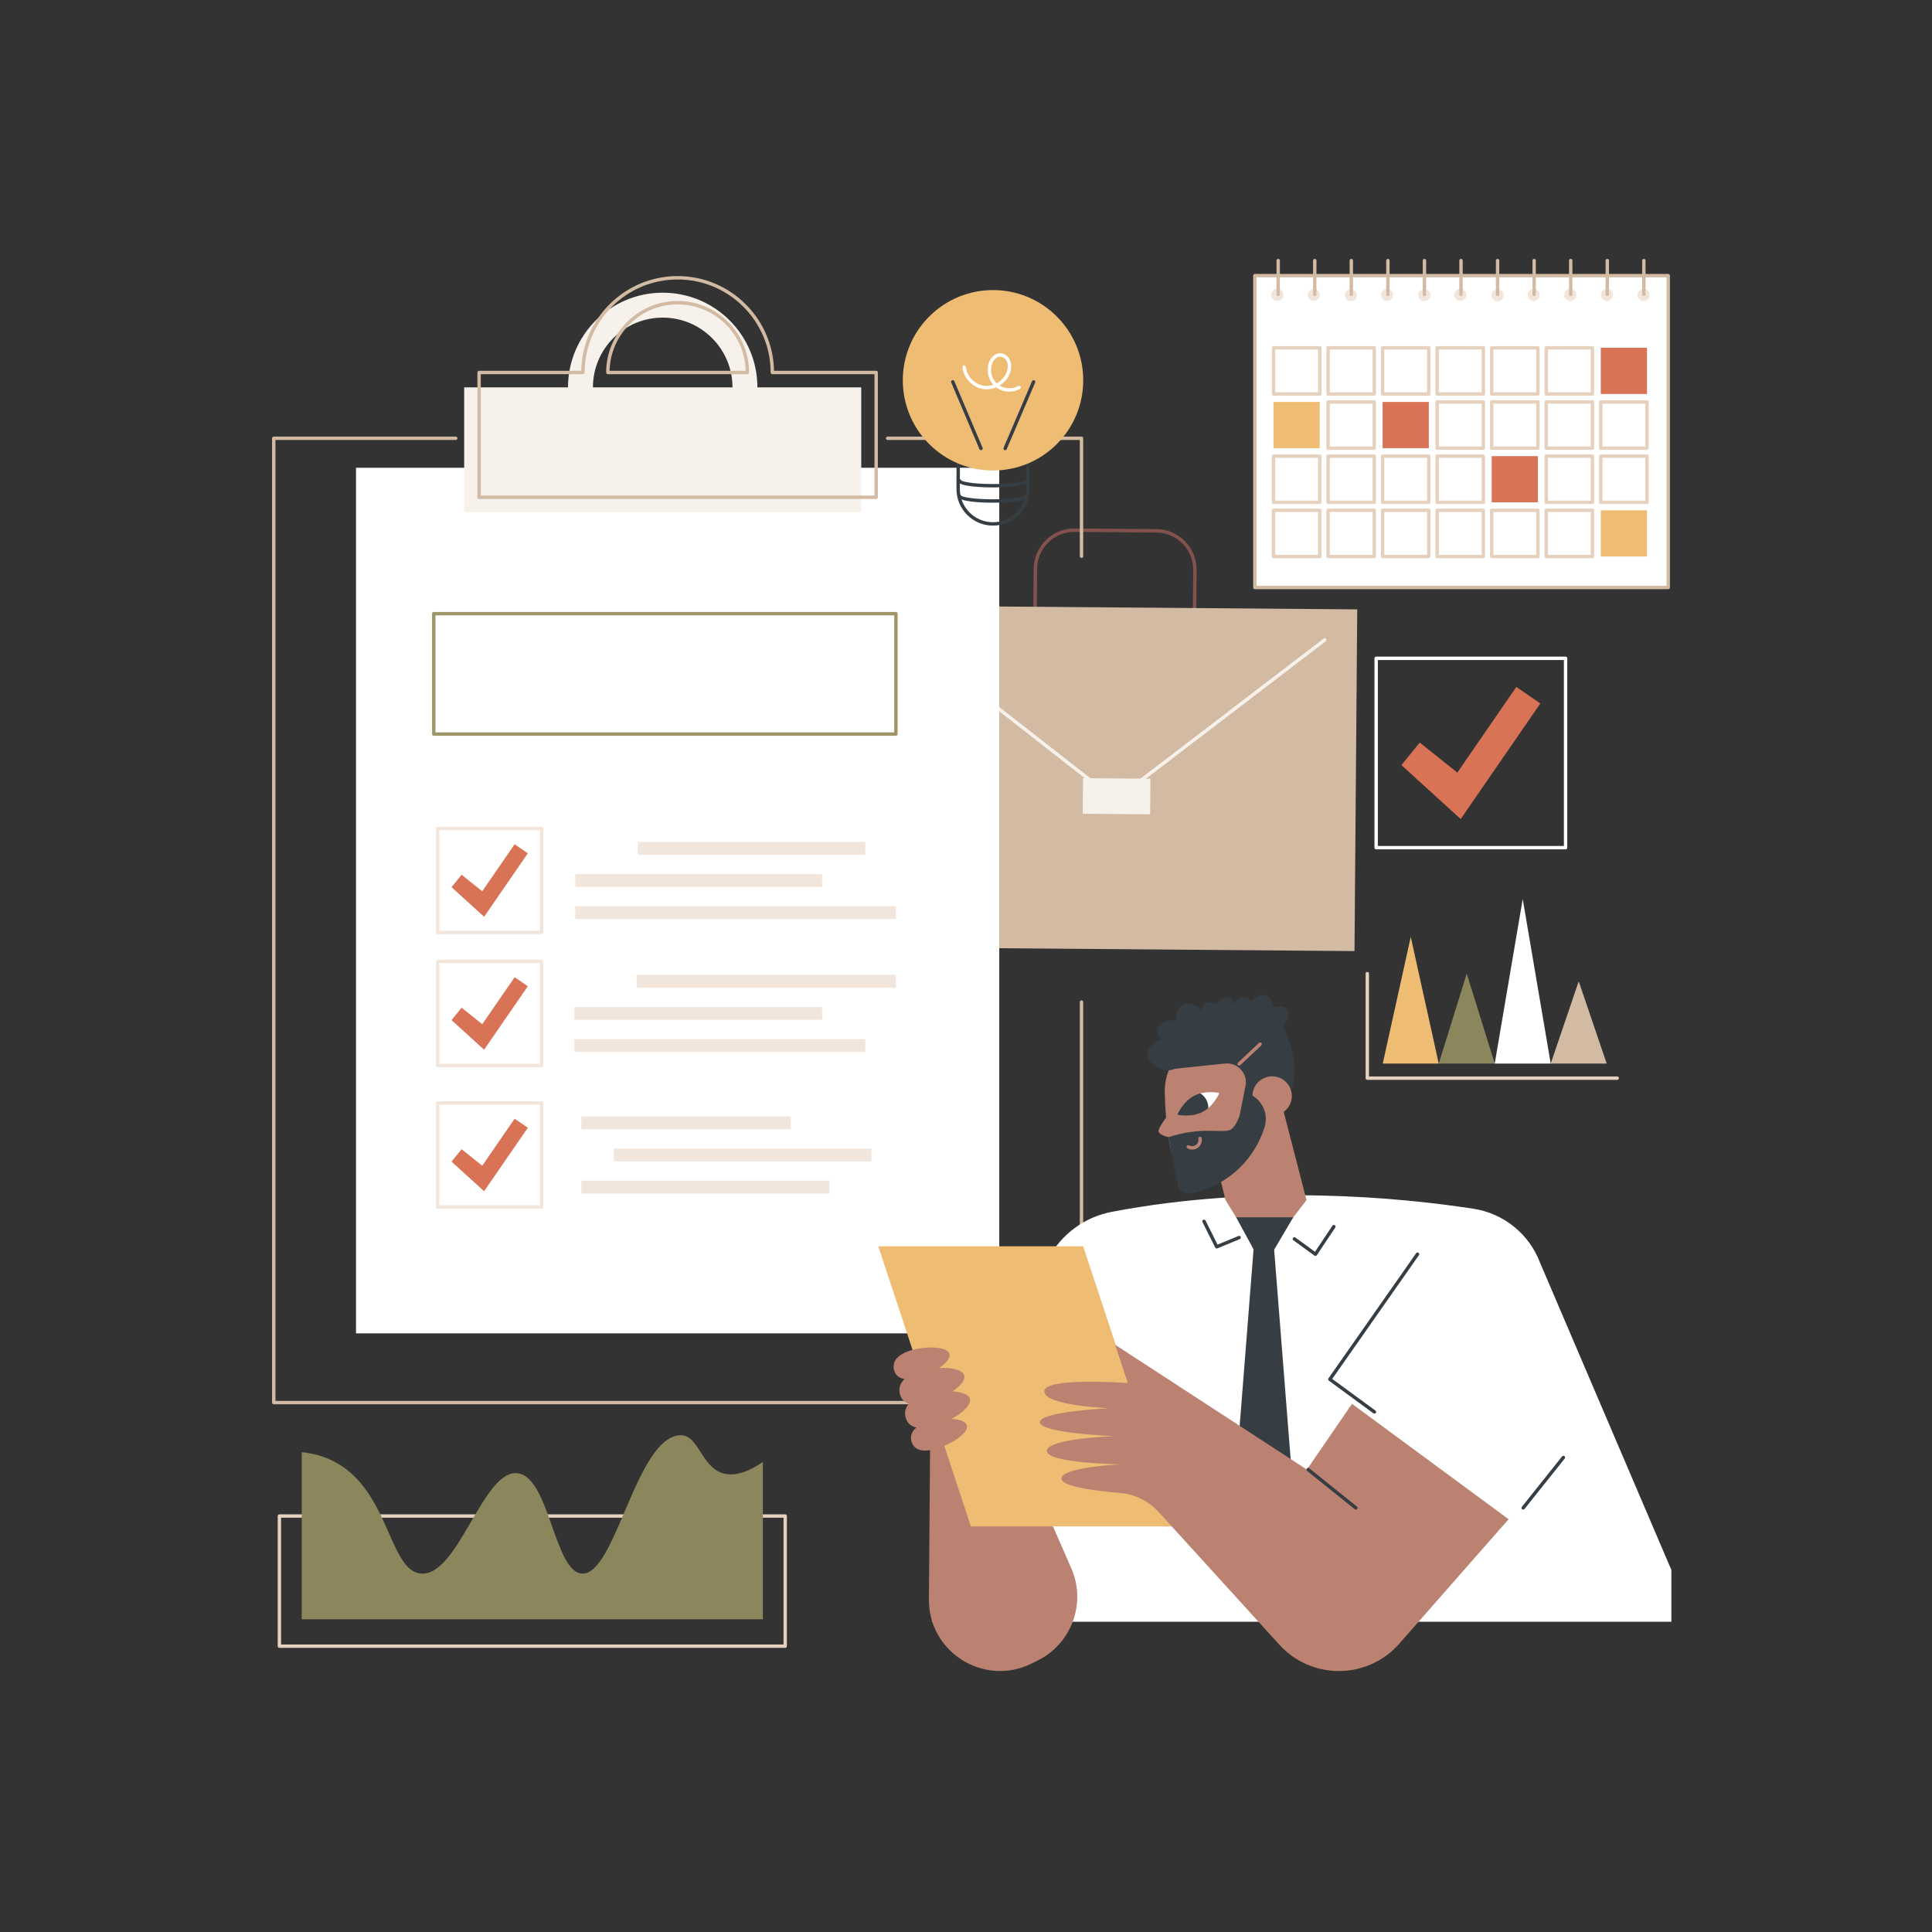 <?xml version="1.0" encoding="utf-8"?>
<!-- Generator: Adobe Illustrator 27.5.0, SVG Export Plug-In . SVG Version: 6.00 Build 0)  -->
<svg version="1.1" xmlns="http://www.w3.org/2000/svg" xmlns:xlink="http://www.w3.org/1999/xlink" x="0px" y="0px"
	 viewBox="0 0 2500 2500" style="enable-background:new 0 0 2500 2500;" xml:space="preserve">
<rect x="0" y="0" width="2500" height="2500" fill="#333333" stroke="none"/>
<g id="Background">
	<rect style="fill:transparent;" width="2500" height="2500"/>
</g>
<g id="Illustration">
	<g id="Project_planning_1_">
		<circle style="fill:transparent;" cx="1250" cy="1252.243" r="912.757"/>
		<g>
			<path style="fill:#84524D;" d="M1495.456,836.546c-0.14,0-0.277-0.002-0.417-0.002l-105.69-0.823
				c-14.043-0.109-27.201-5.681-37.049-15.692c-9.85-10.009-15.211-23.255-15.097-37.3l0.378-46.718
				c0.234-28.854,23.783-52.174,52.58-52.174c0.14,0,0.277,0.002,0.417,0.002l105.69,0.823c14.043,0.109,27.2,5.681,37.048,15.69
				c9.85,10.009,15.211,23.255,15.097,37.3l-0.378,46.718C1547.802,813.224,1524.252,836.544,1495.456,836.546z M1390.161,688.236
				c-26.389,0-47.966,21.367-48.181,47.809l-0.378,46.718c-0.105,12.87,4.809,25.01,13.834,34.181
				c9.023,9.171,21.079,14.277,33.947,14.378l105.69,0.823l0,0c0.127,0,0.256,0.002,0.382,0.002
				c26.389,0,47.966-21.369,48.181-47.811l0.378-46.718c0.105-12.87-4.809-25.01-13.832-34.181
				c-9.025-9.169-21.081-14.275-33.949-14.376l-105.69-0.823C1390.417,688.238,1390.288,688.236,1390.161,688.236z"/>
			
				<rect x="1223.631" y="697.528" transform="matrix(0.008 -1 1 0.008 426.521 2443.793)" style="fill:#D3BBA3;" width="442.151" height="618.882"/>
			<path style="fill:#F7F1EB;" d="M1443.355,1037.296c-0.479,0-0.956-0.155-1.353-0.466l-270.327-211.127
				c-0.957-0.748-1.127-2.131-0.379-3.087c0.747-0.96,2.129-1.125,3.088-0.38l268.987,210.081l269.495-206.068
				c0.967-0.737,2.348-0.554,3.082,0.41c0.739,0.964,0.554,2.346-0.41,3.082l-270.846,207.101
				C1444.296,1037.146,1443.825,1037.296,1443.355,1037.296z"/>
			
				<rect x="1421.506" y="986.556" transform="matrix(0.008 -1 1 0.008 403.139 2466.619)" style="fill:#F7F1EB;" width="46.024" height="87.217"/>
		</g>
		<g>
			<g>
				<g>
					<path style="fill:#D3BBA3;" d="M1399.461,1614.859c-1.216,0-2.199-0.984-2.199-2.199v-316.009c0-1.216,0.984-2.199,2.199-2.199
						s2.199,0.984,2.199,2.199v316.009C1401.661,1613.875,1400.677,1614.859,1399.461,1614.859z"/>
					<path style="fill:#D3BBA3;" d="M1201.684,1817.121H354.24c-1.215,0-2.199-0.984-2.199-2.199V567.115
						c0-1.216,0.985-2.199,2.199-2.199h235.486c1.215,0,2.199,0.984,2.199,2.199s-0.985,2.199-2.199,2.199H356.44v1243.408h845.244
						c1.215,0,2.199,0.984,2.199,2.199C1203.883,1816.138,1202.898,1817.121,1201.684,1817.121z"/>
					<path style="fill:#D3BBA3;" d="M1399.461,721.981c-1.216,0-2.199-0.984-2.199-2.199V569.315h-248.728
						c-1.215,0-2.199-0.984-2.199-2.199s0.985-2.199,2.199-2.199h250.927c1.216,0,2.199,0.984,2.199,2.199v152.666
						C1401.661,720.997,1400.677,721.981,1399.461,721.981z"/>
				</g>
				<g>
					
						<rect x="460.664" y="605.284" transform="matrix(-1 -1.224647e-16 1.224647e-16 -1 1753.703 2330.649)" style="fill:#FFFFFF;" width="832.374" height="1120.082"/>
					<path style="fill:#F7F1EB;" d="M980.074,501.284L980.074,501.284c0-67.675-54.861-122.536-122.536-122.536
						c-67.676,0-122.537,54.862-122.537,122.536l0,0H600.636v161.481h513.804V501.284H980.074z M767.247,501.284
						c0-49.866,40.424-90.29,90.29-90.29c49.865,0,90.29,40.424,90.29,90.29l0,0H767.247L767.247,501.284z"/>
					<path style="fill:#D3BBA3;" d="M1133.753,645.65H619.95c-1.215,0-2.199-0.984-2.199-2.199V481.97
						c0-1.216,0.985-2.199,2.199-2.199h132.185c1.177-67.769,56.671-122.536,124.717-122.536s123.54,54.766,124.717,122.536h132.185
						c1.215,0,2.2,0.984,2.2,2.199v161.481C1135.953,644.666,1134.968,645.65,1133.753,645.65z M622.149,641.251h509.405V484.169
						H999.388c-1.215,0-2.199-0.984-2.199-2.199c0-66.354-53.983-120.336-120.337-120.336S756.514,415.616,756.514,481.97
						c0,1.216-0.985,2.199-2.199,2.199H622.149V641.251z M1001.588,481.97h0.021H1001.588z M967.141,484.169h-180.58
						c-1.215,0-2.199-0.984-2.199-2.199c0-50.999,41.49-92.489,92.489-92.489s92.489,41.49,92.489,92.489
						C969.341,483.185,968.356,484.169,967.141,484.169z M788.788,479.77h176.127c-1.172-47.56-40.225-85.891-88.064-85.891
						C829.013,393.879,789.959,432.21,788.788,479.77z"/>
				</g>
			</g>
			<g>
				<path style="fill:#9E9569;" d="M1159.344,952.077h-598.06c-1.215,0-2.199-0.984-2.199-2.199V794.061
					c0-1.216,0.985-2.199,2.199-2.199h598.06c1.215,0,2.199,0.984,2.199,2.199v155.817
					C1161.543,951.094,1160.559,952.077,1159.344,952.077z M563.483,947.679h593.661V796.26H563.483V947.679z"/>
			</g>
			<g>
				<g>
					<rect x="752.263" y="1444.612" style="fill:#F2E6DC;" width="271.079" height="16.646"/>
					<rect x="794.331" y="1486.198" style="fill:#F2E6DC;" width="333.26" height="16.646"/>
					<rect x="752.263" y="1527.783" style="fill:#F2E6DC;" width="320.647" height="16.646"/>
				</g>
				<g>
					<rect x="824.001" y="1261.493" style="fill:#F2E6DC;" width="335.342" height="16.646"/>
					<rect x="743.193" y="1303.078" style="fill:#F2E6DC;" width="320.647" height="16.646"/>
					<rect x="743.193" y="1344.664" style="fill:#F2E6DC;" width="376.517" height="16.646"/>
				</g>
				<g>
					<rect x="825.191" y="1089.463" style="fill:#F2E6DC;" width="294.519" height="16.646"/>
					<rect x="744.382" y="1131.048" style="fill:#F2E6DC;" width="319.457" height="16.646"/>
					<rect x="744.382" y="1172.634" style="fill:#F2E6DC;" width="414.962" height="16.646"/>
				</g>
			</g>
			<g>
				<g>
					<path style="fill:#F2E6DC;" d="M700.93,1563.978H566.353c-1.215,0-2.199-0.984-2.199-2.199v-134.516
						c0-1.216,0.985-2.199,2.199-2.199H700.93c1.215,0,2.199,0.984,2.199,2.199v134.516
						C703.129,1562.995,702.144,1563.978,700.93,1563.978z M568.552,1559.579H698.73v-130.118H568.552V1559.579z"/>
					<polygon style="fill:#D87355;" points="626.422,1541.443 584.289,1503.137 597.305,1487.093 624.02,1508.441 665.939,1447.599 
						682.994,1459.338 					"/>
				</g>
				<g>
					<path style="fill:#F2E6DC;" d="M700.93,1380.858H566.353c-1.215,0-2.199-0.984-2.199-2.199v-134.514
						c0-1.216,0.985-2.199,2.199-2.199H700.93c1.215,0,2.199,0.984,2.199,2.199v134.514
						C703.129,1379.874,702.144,1380.858,700.93,1380.858z M568.552,1376.459H698.73v-130.115H568.552V1376.459z"/>
					<polygon style="fill:#D87355;" points="626.422,1358.324 584.289,1320.017 597.305,1303.973 624.02,1325.321 665.939,1264.479 
						682.994,1276.218 					"/>
				</g>
				<g>
					<path style="fill:#F2E6DC;" d="M700.93,1208.829H566.353c-1.215,0-2.199-0.984-2.199-2.199v-134.516
						c0-1.216,0.985-2.199,2.199-2.199H700.93c1.215,0,2.199,0.984,2.199,2.199v134.516
						C703.129,1207.845,702.144,1208.829,700.93,1208.829z M568.552,1204.43H698.73v-130.118H568.552V1204.43z"/>
					<polygon style="fill:#D87355;" points="626.422,1186.294 584.289,1147.987 597.305,1131.943 624.02,1153.291 665.939,1092.449 
						682.994,1104.188 					"/>
				</g>
			</g>
		</g>
		<g>
			<path style="fill:#E6D0BE;" d="M1016.048,2132.348H361.551c-1.215,0-2.199-0.984-2.199-2.199v-168.418
				c0-1.216,0.985-2.199,2.199-2.199h654.497c1.215,0,2.199,0.984,2.199,2.199v168.418
				C1018.247,2131.365,1017.263,2132.348,1016.048,2132.348z M363.75,2127.95h650.099v-164.02H363.75V2127.95z"/>
			<g>
				<path style="fill:#8B865C;" d="M935.141,1906.311c-27.912-8.46-31.216-49.71-54.499-49.123
					c-57.648,1.455-83.822,181.391-127.542,179.015c-36.092-1.962-42.001-125.87-83.797-129.892
					c-44.612-4.293-76.069,133.199-124.25,129.892c-42.308-2.904-40.62-110.465-115.582-146.474
					c-12.594-6.05-25.791-9.323-39.026-10.621v216.221h596.707v-203.572C964.633,1907.228,947.873,1910.17,935.141,1906.311z"/>
			</g>
		</g>
		<g>
			<g>
				<polygon style="fill:#EFBC73;" points="1861.726,1376.258 1789.278,1376.258 1825.502,1212.25 				"/>
				<polygon style="fill:#8B865C;" points="1934.174,1376.258 1861.726,1376.258 1897.95,1259.81 				"/>
				<polygon style="fill:#FFFFFF;" points="2006.622,1376.258 1934.174,1376.258 1970.398,1163.336 				"/>
				<polygon style="fill:#D3BBA3;" points="2079.07,1376.258 2006.622,1376.258 2042.846,1269.797 				"/>
			</g>
			<path style="fill:#E6D0BE;" d="M2092.655,1397.345h-323.378c-1.216,0-2.199-0.984-2.199-2.199v-135.335
				c0-1.216,0.984-2.199,2.199-2.199s2.2,0.984,2.2,2.199v133.135h321.179c1.216,0,2.199,0.984,2.199,2.199
				S2093.87,1397.345,2092.655,1397.345z"/>
		</g>
		<g>
			<g>
				<g>
					<g>
						<path style="fill:#FFFFFF;" d="M2162.756,2098.54v-67l-169.859-397.396c-14-37.251-47.012-64.01-86.345-70.056
							c-93.491-14.37-276.584-32.501-468.014,4.045c-34.782,6.64-64.734,28.595-81.613,59.724l-112.882,208.177l-38.241,262.506
							H2162.756z"/>
						<path style="fill:#363E44;" d="M1778.469,1829.229c-0.451,0-0.906-0.137-1.297-0.425l-57.629-42.218
							c-0.967-0.707-1.188-2.056-0.503-3.037l113.45-161.902c0.7-0.992,2.068-1.235,3.065-0.539
							c0.994,0.698,1.235,2.068,0.539,3.065l-112.215,160.136l55.892,40.947c0.979,0.717,1.192,2.094,0.475,3.074
							C1779.814,1828.917,1779.146,1829.229,1778.469,1829.229z"/>
						<path style="fill:#363E44;" d="M1971.004,1953.414c-0.481,0-0.964-0.157-1.368-0.479c-0.952-0.758-1.106-2.141-0.35-3.091
							l52.008-65.22c0.76-0.949,2.144-1.102,3.091-0.35c0.952,0.758,1.106,2.141,0.35,3.091l-52.008,65.22
							C1972.291,1953.131,1971.65,1953.414,1971.004,1953.414z"/>
					</g>
				</g>
				<g>
					<polygon style="fill:#363E44;" points="1673.803,1574.642 1599.246,1574.642 1635.028,1640.307 					"/>
					<polygon style="fill:#363E44;" points="1622.726,1608.69 1635.406,1608.69 1648.084,1608.69 1676.095,1964.319 
						1635.406,2005.523 1594.716,1964.319 					"/>
				</g>
				<g>
					<path style="fill:#BC8271;" d="M1293.513,1816.848l92.771,212.617c19.618,44.96,0.501,97.405-43.448,119.194l-7.983,3.958
						c-61.415,30.448-133.359-14.565-132.836-83.111l1.796-235.21L1293.513,1816.848z"/>
					<polygon style="fill:#EFBC73;" points="1256.352,1975.183 1521.464,1975.183 1401.588,1612.659 1136.476,1612.659 					"/>
					<g>
						<path style="fill:#BC8271;" d="M1459.362,1789.667l-16.392-49.573l248.132,161.549l58.382-85.113l202.627,149.328
							l-141.461,161.068c-40.956,46.633-113.371,47.262-155.131,1.348l-155.954-171.466c-13.083-14.385-31.114-23.325-50.492-24.943
							c-30.29-2.529-73.263-7.849-75.44-17.776c-3.378-15.405,76.823-19.276,76.823-19.276s-95.68-1.096-95.863-17.264
							c-0.183-16.167,86.463-19.178,86.463-19.178s-94.513-3.7-95.413-17.861c-0.9-14.161,89.544-18.259,89.544-18.259
							s-84.087-3.187-83.95-21.914C1351.373,1781.61,1459.362,1789.667,1459.362,1789.667z"/>
						<path style="fill:#363E44;" d="M1754.456,1953.414c-0.483,0-0.969-0.159-1.377-0.485l-61.7-49.596
							c-0.945-0.76-1.095-2.146-0.335-3.093c0.76-0.941,2.141-1.098,3.093-0.335l61.699,49.596c0.945,0.76,1.096,2.146,0.335,3.093
							C1755.738,1953.133,1755.1,1953.414,1754.456,1953.414z"/>
					</g>
					<g>
						<path style="fill:#BC8271;" d="M1202.368,1839.387c-19.855,5.604-25.421,15.667-23.031,25.468
							c2.389,9.802,11.829,15.629,31.684,10.026c19.855-5.604,42.607-20.517,40.218-30.319
							C1248.848,1834.761,1222.223,1833.783,1202.368,1839.387z"/>
						<path style="fill:#BC8271;" d="M1198.455,1804.266c-23.013,6.495-29.463,18.158-26.694,29.518
							c2.769,11.36,13.71,18.115,36.723,11.62c23.012-6.495,49.382-23.78,46.613-35.14
							C1252.328,1798.904,1221.468,1797.771,1198.455,1804.266z"/>
						<path style="fill:#BC8271;" d="M1188.509,1782.541c-19.855,5.604-29.295-0.224-31.684-10.026
							c-2.389-9.801,3.176-19.865,23.032-25.468c19.855-5.604,46.481-4.626,48.87,5.176
							C1231.116,1762.023,1208.365,1776.937,1188.509,1782.541z"/>
						<path style="fill:#BC8271;" d="M1201.122,1815.206c-23.012,6.495-33.953-0.26-36.723-11.62
							c-2.769-11.36,3.682-23.023,26.694-29.518c23.013-6.495,53.872-5.362,56.641,5.998
							C1250.504,1791.426,1224.135,1808.711,1201.122,1815.206z"/>
					</g>
				</g>
				<path style="fill:#363E44;" d="M1702.158,1625.167c-0.462,0-0.917-0.146-1.295-0.423l-27.243-19.866
					c-0.982-0.715-1.198-2.09-0.481-3.071c0.713-0.982,2.09-1.198,3.071-0.481l25.39,18.512l22.568-33.848
					c0.672-1.012,2.034-1.282,3.05-0.61c1.012,0.674,1.284,2.038,0.61,3.05l-23.839,35.758c-0.333,0.498-0.855,0.84-1.443,0.945
					C1702.416,1625.156,1702.287,1625.167,1702.158,1625.167z"/>
				<path style="fill:#363E44;" d="M1574.45,1615.519c-0.81,0-1.583-0.449-1.967-1.216l-16.459-32.92
					c-0.543-1.087-0.103-2.408,0.984-2.951c1.089-0.541,2.406-0.103,2.951,0.984l15.544,31.092l27.059-11.143
					c1.128-0.455,2.408,0.075,2.872,1.196c0.462,1.123-0.073,2.41-1.196,2.872l-28.949,11.921
					C1575.015,1615.465,1574.731,1615.519,1574.45,1615.519z"/>
			</g>
			<g>
				<path style="fill:#BC8271;" d="M1599.598,1575.219l-13.795-22.349l-34.328-138.493c0.114-20.417,52.535-30.876,72.954-30.763
					c20.419,0.114,24.242-13.939,24.128,6.479l42.05,162.776l-17.174,22.349H1599.598z"/>
				<g>
					<path style="fill:#BC8271;" d="M1533.409,1524.088c24.65,15.202,83.843-41.96,83.843-41.96l37.315-74.729
						c-2.644-40.656-37.745-71.471-78.401-68.828c-40.656,2.644-71.471,37.745-68.827,78.401
						C1507.339,1416.972,1508.302,1508.605,1533.409,1524.088z"/>
					<path style="fill:#BC8271;" d="M1517.057,1435.779c0,0-19.241,22.975-17.771,28.615c1.754,6.732,25.025,9.395,25.025,9.395
						S1516.511,1435.867,1517.057,1435.779z"/>
					<g>
						<path style="fill:#FFFFFF;" d="M1577.793,1414.387c0,0-11.92-2.851-24.499,0.478c-2.676,0.708,8.04,20.789,10.259,18.904
							C1573.313,1425.481,1577.793,1414.387,1577.793,1414.387z"/>
						<g>
							<defs>
								<path id="SVGID_2_" d="M1577.793,1414.387c0,0-17.532-4.194-32.508,3.529c-14.977,7.723-21.728,24.437-21.728,24.437
									s17.532,4.194,32.509-3.529C1571.043,1431.101,1577.793,1414.387,1577.793,1414.387z"/>
							</defs>
							<clipPath id="SVGID_00000092422838746010830240000002657564589772301450_">
								<use xlink:href="#SVGID_2_"  style="overflow:visible;"/>
							</clipPath>
							<path style="clip-path:url(#SVGID_00000092422838746010830240000002657564589772301450_);fill:#363E44;" d="
								M1552.616,1414.455c-10.521-6.118-24.01-2.549-30.128,7.972c-6.118,10.521-2.549,24.01,7.972,30.128
								c10.521,6.118,24.01,2.549,30.128-7.972C1566.707,1434.062,1563.137,1420.573,1552.616,1414.455z"/>
						</g>
					</g>
					<g>
						<path style="fill:#363E44;" d="M1659.445,1326.093c0,0,40.168,75.514-9.384,109.556l-15.352-10.049l-30.64,17.883
							l8.044-40.543c1.443-15.443-11.602-28.347-27.028-26.737l-67.341,7.031l-1.641-36.219
							C1558.663,1315.584,1605.701,1305.132,1659.445,1326.093z"/>
						<path style="fill:#363E44;" d="M1583.656,1322.437c7.688,1.105,14.815-4.231,15.92-11.919
							c1.105-7.688-3.653-18.839-11.341-19.944c-7.688-1.105-15.394,8.255-16.499,15.943
							C1570.632,1314.204,1575.968,1321.332,1583.656,1322.437z"/>
						<path style="fill:#363E44;" d="M1573.501,1327.317c7.256-2.77,10.893-10.897,8.123-18.153
							c-2.77-7.256-12.347-14.691-19.603-11.921c-7.256,2.77-9.443,14.695-6.673,21.951
							C1558.118,1326.45,1566.245,1330.087,1573.501,1327.317z"/>
						<path style="fill:#363E44;" d="M1551.796,1338.016c9.029-5.411,11.962-17.117,6.551-26.146
							c-5.411-9.029-19.95-16.688-28.979-11.276c-9.029,5.411-9.13,21.843-3.719,30.872
							C1531.061,1340.495,1542.767,1343.427,1551.796,1338.016z"/>
						<path style="fill:#363E44;" d="M1605.97,1322.037c7.648,1.352,14.944-3.751,16.297-11.399
							c1.353-7.648-3.043-18.947-10.691-20.3c-7.648-1.352-15.652,7.754-17.005,15.402
							C1593.218,1313.388,1598.322,1320.684,1605.97,1322.037z"/>
						<path style="fill:#363E44;" d="M1534.66,1343.086c3.068-8.853-1.622-18.517-10.475-21.584
							c-8.853-3.068-23.15,0.017-26.218,8.87c-3.068,8.853,6.256,20.122,15.109,23.19
							C1521.929,1356.629,1531.593,1351.939,1534.66,1343.086z"/>
						<path style="fill:#363E44;" d="M1624.053,1325.601c9.057,3.408,19.161-1.171,22.569-10.228
							c3.408-9.057,0.612-23.901-8.444-27.309c-9.056-3.408-20.945,5.911-24.352,14.968S1614.997,1322.194,1624.053,1325.601z"/>
						<path style="fill:#363E44;" d="M1641.672,1326.629c5.158,5.517,13.813,5.808,19.33,0.65c5.517-5.158,8.696-16.512,3.537-22.03
							c-5.159-5.517-16.7-3.108-22.218,2.05C1636.804,1312.457,1636.513,1321.111,1641.672,1326.629z"/>
						<path style="fill:#363E44;" d="M1532.262,1364.507c0.164-11.421-8.962-20.813-20.383-20.976
							c-11.421-0.164-26.79,8.876-26.953,20.297c-0.164,11.421,14.939,20.898,26.36,21.062
							C1522.707,1385.053,1532.098,1375.928,1532.262,1364.507z"/>
					</g>
					<path style="fill:#BC8271;" d="M1668.866,1406.762c6.326,12.548,1.283,27.849-11.265,34.175
						c-12.548,6.327-27.849,1.283-34.175-11.265c-6.326-12.548-1.283-27.849,11.265-34.175
						C1647.239,1389.171,1662.54,1394.214,1668.866,1406.762z"/>
					<path style="fill:#363E44;" d="M1511.963,1471.489l11.853,60.799c1.65,8.465,10.017,13.831,18.404,11.821
						c2.11-0.505,4.387-1.076,6.799-1.717c41.759-11.086,74.846-42.955,87.438-84.284v0c4.219-13.845-0.548-28.858-11.981-37.733
						l-3.768-2.925l-11.514,7.536c0,0-6.427,34.136-18.787,37.617C1578.047,1466.083,1553.984,1457.811,1511.963,1471.489z"/>
					<path style="fill:#BC8271;" d="M1542.685,1487.568c-2.101,0-4.212-0.524-6.124-1.585c-1.061-0.589-1.445-1.927-0.855-2.99
						c0.589-1.063,1.924-1.45,2.99-0.855c2.814,1.559,6.289,1.334,8.845-0.569c2.464-1.839,3.692-4.996,3.127-8.044
						c-0.221-1.194,0.569-2.341,1.763-2.562c1.188-0.223,2.343,0.569,2.563,1.763c0.866,4.68-1.027,9.536-4.824,12.37
						C1547.971,1486.735,1545.336,1487.568,1542.685,1487.568z"/>
					<path style="fill:#BC8271;" d="M1603.427,1378.933c-0.584,0-1.168-0.232-1.602-0.692c-0.831-0.885-0.79-2.277,0.094-3.11
						l27.181-25.588c0.883-0.831,2.275-0.792,3.11,0.095c0.831,0.885,0.79,2.277-0.095,3.11l-27.181,25.588
						C1604.509,1378.736,1603.968,1378.933,1603.427,1378.933z"/>
				</g>
			</g>
		</g>
		<g>
			<g>
				<g>
					<rect x="1623.761" y="356.677" style="fill:#FFFFFF;" width="534.93" height="403.514"/>
					<path style="fill:#D3BBA3;" d="M2158.691,762.391h-534.93c-1.216,0-2.199-0.984-2.199-2.199V356.676
						c0-1.216,0.984-2.199,2.199-2.199h534.93c1.216,0,2.199,0.984,2.199,2.199v403.515
						C2160.89,761.407,2159.906,762.391,2158.691,762.391z M1625.96,757.992h530.531V358.876H1625.96V757.992z"/>
				</g>
				<g>
					<rect x="2071.42" y="450.039" style="fill:#D87355;" width="59.787" height="59.787"/>
					<path style="fill:#E6D0BE;" d="M2060.626,512.025h-59.788c-1.216,0-2.199-0.984-2.199-2.199V450.04
						c0-1.216,0.984-2.199,2.199-2.199h59.788c1.216,0,2.199,0.984,2.199,2.199v59.786
						C2062.825,511.041,2061.841,512.025,2060.626,512.025z M2003.037,507.626h55.389v-55.387h-55.389V507.626z"/>
					<path style="fill:#E6D0BE;" d="M1990.043,512.025h-59.788c-1.216,0-2.199-0.984-2.199-2.199V450.04
						c0-1.216,0.984-2.199,2.199-2.199h59.788c1.216,0,2.199,0.984,2.199,2.199v59.786
						C1992.242,511.041,1991.258,512.025,1990.043,512.025z M1932.454,507.626h55.389v-55.387h-55.389V507.626z"/>
					<path style="fill:#E6D0BE;" d="M1919.462,512.025h-59.788c-1.216,0-2.199-0.984-2.199-2.199V450.04
						c0-1.216,0.984-2.199,2.199-2.199h59.788c1.216,0,2.199,0.984,2.199,2.199v59.786
						C1921.661,511.041,1920.677,512.025,1919.462,512.025z M1861.873,507.626h55.389v-55.387h-55.389V507.626z"/>
					<path style="fill:#E6D0BE;" d="M1848.879,512.025h-59.788c-1.216,0-2.199-0.984-2.199-2.199V450.04
						c0-1.216,0.984-2.199,2.199-2.199h59.788c1.216,0,2.199,0.984,2.199,2.199v59.786
						C1851.078,511.041,1850.094,512.025,1848.879,512.025z M1791.29,507.626h55.389v-55.387h-55.389V507.626z"/>
					<path style="fill:#E6D0BE;" d="M1778.295,512.025h-59.786c-1.216,0-2.199-0.984-2.199-2.199V450.04
						c0-1.216,0.984-2.199,2.199-2.199h59.786c1.216,0,2.199,0.984,2.199,2.199v59.786
						C1780.495,511.041,1779.511,512.025,1778.295,512.025z M1720.709,507.626h55.387v-55.387h-55.387V507.626z"/>
					<path style="fill:#E6D0BE;" d="M1707.759,512.025h-59.788c-1.216,0-2.199-0.984-2.199-2.199V450.04
						c0-1.216,0.984-2.199,2.199-2.199h59.788c1.216,0,2.199,0.984,2.199,2.199v59.786
						C1709.959,511.041,1708.975,512.025,1707.759,512.025z M1650.171,507.626h55.389v-55.387h-55.389V507.626z"/>
					<path style="fill:#E6D0BE;" d="M2131.207,582.125h-59.786c-1.216,0-2.199-0.984-2.199-2.2V520.14
						c0-1.216,0.984-2.199,2.199-2.199h59.786c1.216,0,2.199,0.984,2.199,2.199v59.786
						C2133.406,581.141,2132.422,582.125,2131.207,582.125z M2073.62,577.726h55.387v-55.387h-55.387V577.726z"/>
					<path style="fill:#E6D0BE;" d="M2060.626,582.125h-59.788c-1.216,0-2.199-0.984-2.199-2.2V520.14
						c0-1.216,0.984-2.199,2.199-2.199h59.788c1.216,0,2.199,0.984,2.199,2.199v59.786
						C2062.825,581.141,2061.841,582.125,2060.626,582.125z M2003.037,577.726h55.389v-55.387h-55.389V577.726z"/>
					<path style="fill:#E6D0BE;" d="M1990.043,582.125h-59.788c-1.216,0-2.199-0.984-2.199-2.2V520.14
						c0-1.216,0.984-2.199,2.199-2.199h59.788c1.216,0,2.199,0.984,2.199,2.199v59.786
						C1992.242,581.141,1991.258,582.125,1990.043,582.125z M1932.454,577.726h55.389v-55.387h-55.389V577.726z"/>
					<path style="fill:#E6D0BE;" d="M1919.462,582.125h-59.788c-1.216,0-2.199-0.984-2.199-2.2V520.14
						c0-1.216,0.984-2.199,2.199-2.199h59.788c1.216,0,2.199,0.984,2.199,2.199v59.786
						C1921.661,581.141,1920.677,582.125,1919.462,582.125z M1861.873,577.726h55.389v-55.387h-55.389V577.726z"/>
					<rect x="1789.091" y="520.139" style="fill:#D87355;" width="59.787" height="59.787"/>
					<path style="fill:#E6D0BE;" d="M1778.295,582.125h-59.786c-1.216,0-2.199-0.984-2.199-2.2V520.14
						c0-1.216,0.984-2.199,2.199-2.199h59.786c1.216,0,2.199,0.984,2.199,2.199v59.786
						C1780.495,581.141,1779.511,582.125,1778.295,582.125z M1720.709,577.726h55.387v-55.387h-55.387V577.726z"/>
					<rect x="1647.927" y="520.139" style="fill:#EFBC73;" width="59.787" height="59.787"/>
					<path style="fill:#E6D0BE;" d="M2131.207,652.227h-59.786c-1.216,0-2.199-0.984-2.199-2.199v-59.788
						c0-1.216,0.984-2.199,2.199-2.199h59.786c1.216,0,2.199,0.984,2.199,2.199v59.788
						C2133.406,651.243,2132.422,652.227,2131.207,652.227z M2073.62,647.828h55.387v-55.389h-55.387V647.828z"/>
					<path style="fill:#E6D0BE;" d="M2060.626,652.227h-59.788c-1.216,0-2.199-0.984-2.199-2.199v-59.788
						c0-1.216,0.984-2.199,2.199-2.199h59.788c1.216,0,2.199,0.984,2.199,2.199v59.788
						C2062.825,651.243,2061.841,652.227,2060.626,652.227z M2003.037,647.828h55.389v-55.389h-55.389V647.828z"/>
					<rect x="1930.256" y="590.239" style="fill:#D87355;" width="59.787" height="59.787"/>
					<path style="fill:#E6D0BE;" d="M1919.462,652.227h-59.788c-1.216,0-2.199-0.984-2.199-2.199v-59.788
						c0-1.216,0.984-2.199,2.199-2.199h59.788c1.216,0,2.199,0.984,2.199,2.199v59.788
						C1921.661,651.243,1920.677,652.227,1919.462,652.227z M1861.873,647.828h55.389v-55.389h-55.389V647.828z"/>
					<path style="fill:#E6D0BE;" d="M1848.879,652.227h-59.788c-1.216,0-2.199-0.984-2.199-2.199v-59.788
						c0-1.216,0.984-2.199,2.199-2.199h59.788c1.216,0,2.199,0.984,2.199,2.199v59.788
						C1851.078,651.243,1850.094,652.227,1848.879,652.227z M1791.29,647.828h55.389v-55.389h-55.389V647.828z"/>
					<path style="fill:#E6D0BE;" d="M1778.295,652.227h-59.786c-1.216,0-2.199-0.984-2.199-2.199v-59.788
						c0-1.216,0.984-2.199,2.199-2.199h59.786c1.216,0,2.199,0.984,2.199,2.199v59.788
						C1780.495,651.243,1779.511,652.227,1778.295,652.227z M1720.709,647.828h55.387v-55.389h-55.387V647.828z"/>
					<path style="fill:#E6D0BE;" d="M1707.714,652.227h-59.788c-1.216,0-2.199-0.984-2.199-2.199v-59.788
						c0-1.216,0.984-2.199,2.199-2.199h59.788c1.216,0,2.199,0.984,2.199,2.199v59.788
						C1709.914,651.243,1708.93,652.227,1707.714,652.227z M1650.126,647.828h55.389v-55.389h-55.389V647.828z"/>
					<rect x="2071.42" y="660.339" style="fill:#EFBC73;" width="59.787" height="59.787"/>
					<path style="fill:#E6D0BE;" d="M2060.626,722.327h-59.788c-1.216,0-2.199-0.984-2.199-2.199v-59.788
						c0-1.216,0.984-2.2,2.199-2.2h59.788c1.216,0,2.199,0.984,2.199,2.2v59.788
						C2062.825,721.343,2061.841,722.327,2060.626,722.327z M2003.037,717.928h55.389v-55.389h-55.389V717.928z"/>
					<path style="fill:#E6D0BE;" d="M1990.043,722.327h-59.788c-1.216,0-2.199-0.984-2.199-2.199v-59.788
						c0-1.216,0.984-2.2,2.199-2.2h59.788c1.216,0,2.199,0.984,2.199,2.2v59.788
						C1992.242,721.343,1991.258,722.327,1990.043,722.327z M1932.454,717.928h55.389v-55.389h-55.389V717.928z"/>
					<path style="fill:#E6D0BE;" d="M1919.462,722.327h-59.788c-1.216,0-2.199-0.984-2.199-2.199v-59.788
						c0-1.216,0.984-2.2,2.199-2.2h59.788c1.216,0,2.199,0.984,2.199,2.2v59.788
						C1921.661,721.343,1920.677,722.327,1919.462,722.327z M1861.873,717.928h55.389v-55.389h-55.389V717.928z"/>
					<path style="fill:#E6D0BE;" d="M1848.879,722.327h-59.788c-1.216,0-2.199-0.984-2.199-2.199v-59.788
						c0-1.216,0.984-2.2,2.199-2.2h59.788c1.216,0,2.199,0.984,2.199,2.2v59.788
						C1851.078,721.343,1850.094,722.327,1848.879,722.327z M1791.29,717.928h55.389v-55.389h-55.389V717.928z"/>
					<path style="fill:#E6D0BE;" d="M1778.295,722.327h-59.786c-1.216,0-2.199-0.984-2.199-2.199v-59.788
						c0-1.216,0.984-2.2,2.199-2.2h59.786c1.216,0,2.199,0.984,2.199,2.2v59.788
						C1780.495,721.343,1779.511,722.327,1778.295,722.327z M1720.709,717.928h55.387v-55.389h-55.387V717.928z"/>
					<path style="fill:#E6D0BE;" d="M1707.714,722.327h-59.788c-1.216,0-2.199-0.984-2.199-2.199v-59.788
						c0-1.216,0.984-2.2,2.199-2.2h59.788c1.216,0,2.199,0.984,2.199,2.2v59.788C1709.914,721.343,1708.93,722.327,1707.714,722.327
						z M1650.126,717.928h55.389v-55.389h-55.389V717.928z"/>
				</g>
				<g>
					
						<ellipse transform="matrix(0.16 -0.987 0.987 0.16 1409.901 2420.111)" style="fill:#F2E6DC;" cx="2127.2" cy="381.486" rx="7.875" ry="7.875"/>
					
						<ellipse transform="matrix(0.16 -0.987 0.987 0.16 1370.075 2373.301)" style="fill:#F2E6DC;" cx="2079.778" cy="381.486" rx="7.875" ry="7.875"/>
					
						<ellipse transform="matrix(0.16 -0.987 0.987 0.16 1330.249 2326.492)" style="fill:#F2E6DC;" cx="2032.355" cy="381.486" rx="7.875" ry="7.875"/>
					
						<ellipse transform="matrix(0.16 -0.987 0.987 0.16 1290.424 2279.682)" style="fill:#F2E6DC;" cx="1984.933" cy="381.486" rx="7.875" ry="7.875"/>
					
						<ellipse transform="matrix(0.23 -0.973 0.973 0.23 1121.084 2179.52)" style="fill:#F2E6DC;" cx="1937.511" cy="381.486" rx="7.875" ry="7.875"/>
					
						<ellipse transform="matrix(0.16 -0.987 0.987 0.16 1210.772 2186.062)" style="fill:#F2E6DC;" cx="1890.089" cy="381.486" rx="7.875" ry="7.875"/>
					
						<ellipse transform="matrix(0.23 -0.973 0.973 0.23 1048.031 2087.213)" style="fill:#F2E6DC;" cx="1842.667" cy="381.486" rx="7.875" ry="7.875"/>
					
						<ellipse transform="matrix(0.16 -0.987 0.987 0.16 1131.12 2092.443)" style="fill:#F2E6DC;" cx="1795.245" cy="381.486" rx="7.875" ry="7.875"/>
					
						<ellipse transform="matrix(0.23 -0.973 0.973 0.23 974.977 1994.906)" style="fill:#F2E6DC;" cx="1747.823" cy="381.486" rx="7.875" ry="7.875"/>
					
						<ellipse transform="matrix(0.16 -0.987 0.987 0.16 1051.468 1998.823)" style="fill:#F2E6DC;" cx="1700.401" cy="381.486" rx="7.875" ry="7.875"/>
					
						<ellipse transform="matrix(0.707 -0.707 0.707 0.707 214.395 1280.567)" style="fill:#F2E6DC;" cx="1652.979" cy="381.486" rx="7.875" ry="7.875"/>
					<g>
						<g>
							<path style="fill:#FFFFFF;" d="M1653.97,337.2v43.804V337.2z"/>
							<path style="fill:#D3BBA3;" d="M1653.97,383.202c-1.216,0-2.199-0.984-2.199-2.199v-43.804c0-1.216,0.984-2.199,2.199-2.199
								s2.199,0.984,2.199,2.199v43.804C1656.17,382.219,1655.186,383.202,1653.97,383.202z"/>
						</g>
						<g>
							<path style="fill:#FFFFFF;" d="M1701.287,337.2v43.804V337.2z"/>
							<path style="fill:#D3BBA3;" d="M1701.288,383.202c-1.216,0-2.199-0.984-2.199-2.199v-43.804c0-1.216,0.984-2.199,2.199-2.199
								s2.199,0.984,2.199,2.199v43.804C1703.487,382.219,1702.504,383.202,1701.288,383.202z"/>
						</g>
						<g>
							<path style="fill:#FFFFFF;" d="M1748.604,337.2v43.804V337.2z"/>
							<path style="fill:#D3BBA3;" d="M1748.603,383.202c-1.216,0-2.199-0.984-2.199-2.199v-43.804c0-1.216,0.984-2.199,2.199-2.199
								s2.2,0.984,2.2,2.199v43.804C1750.803,382.219,1749.819,383.202,1748.603,383.202z"/>
						</g>
						<g>
							<path style="fill:#FFFFFF;" d="M1795.921,337.2v43.804V337.2z"/>
							<path style="fill:#D3BBA3;" d="M1795.921,383.202c-1.216,0-2.199-0.984-2.199-2.199v-43.804c0-1.216,0.984-2.199,2.199-2.199
								s2.199,0.984,2.199,2.199v43.804C1798.12,382.219,1797.136,383.202,1795.921,383.202z"/>
						</g>
						<g>
							<path style="fill:#FFFFFF;" d="M1843.238,337.2v43.804V337.2z"/>
							<path style="fill:#D3BBA3;" d="M1843.238,383.202c-1.216,0-2.199-0.984-2.199-2.199v-43.804c0-1.216,0.984-2.199,2.199-2.199
								s2.199,0.984,2.199,2.199v43.804C1845.438,382.219,1844.454,383.202,1843.238,383.202z"/>
						</g>
						<g>
							<path style="fill:#FFFFFF;" d="M1890.555,337.2v43.804V337.2z"/>
							<path style="fill:#D3BBA3;" d="M1890.556,383.202c-1.216,0-2.199-0.984-2.199-2.199v-43.804c0-1.216,0.984-2.199,2.199-2.199
								s2.2,0.984,2.2,2.199v43.804C1892.755,382.219,1891.771,383.202,1890.556,383.202z"/>
						</g>
						<g>
							<path style="fill:#FFFFFF;" d="M1937.871,337.2v43.804V337.2z"/>
							<path style="fill:#D3BBA3;" d="M1937.871,383.202c-1.216,0-2.199-0.984-2.199-2.199v-43.804c0-1.216,0.984-2.199,2.199-2.199
								c1.216,0,2.199,0.984,2.199,2.199v43.804C1940.07,382.219,1939.087,383.202,1937.871,383.202z"/>
						</g>
						<g>
							<path style="fill:#FFFFFF;" d="M1985.188,337.2v43.804V337.2z"/>
							<path style="fill:#D3BBA3;" d="M1985.188,383.202c-1.216,0-2.199-0.984-2.199-2.199v-43.804c0-1.216,0.984-2.199,2.199-2.199
								s2.199,0.984,2.199,2.199v43.804C1987.388,382.219,1986.404,383.202,1985.188,383.202z"/>
						</g>
						<g>
							<path style="fill:#FFFFFF;" d="M2032.505,337.2v43.804V337.2z"/>
							<path style="fill:#D3BBA3;" d="M2032.506,383.202c-1.216,0-2.199-0.984-2.199-2.199v-43.804c0-1.216,0.984-2.199,2.199-2.199
								s2.199,0.984,2.199,2.199v43.804C2034.705,382.219,2033.722,383.202,2032.506,383.202z"/>
						</g>
						<g>
							<path style="fill:#FFFFFF;" d="M2079.822,337.2v43.804V337.2z"/>
							<path style="fill:#D3BBA3;" d="M2079.821,383.202c-1.216,0-2.199-0.984-2.199-2.199v-43.804c0-1.216,0.984-2.199,2.199-2.199
								c1.216,0,2.199,0.984,2.199,2.199v43.804C2082.021,382.219,2081.037,383.202,2079.821,383.202z"/>
						</g>
						<g>
							<path style="fill:#FFFFFF;" d="M2127.139,337.2v43.804V337.2z"/>
							<path style="fill:#D3BBA3;" d="M2127.139,383.202c-1.216,0-2.199-0.984-2.199-2.199v-43.804c0-1.216,0.984-2.199,2.199-2.199
								c1.216,0,2.199,0.984,2.199,2.199v43.804C2129.338,382.219,2128.354,383.202,2127.139,383.202z"/>
						</g>
					</g>
				</g>
			</g>
		</g>
		<g>
			<path style="fill:#FFFFFF;" d="M2025.856,1099.077h-245.121c-1.216,0-2.199-0.984-2.199-2.199V851.867
				c0-1.216,0.984-2.199,2.199-2.199h245.121c1.216,0,2.199,0.984,2.199,2.199v245.011
				C2028.056,1098.094,2027.072,1099.077,2025.856,1099.077z M1782.935,1094.678h240.722V854.066h-240.722V1094.678z"/>
			<polygon style="fill:#D87355;" points="1890.148,1059.838 1813.404,990.065 1837.113,960.842 1885.772,999.726 1962.124,888.907 
				1993.187,910.288 			"/>
		</g>
		<g>
			<path style="fill:#363E44;" d="M1284.978,680.156c-0.021,0-0.041,0-0.062,0c-12.634-0.017-24.505-4.951-33.426-13.895
				c-8.921-8.946-13.825-20.828-13.809-33.462l0.062-47.296l94.589,0.122l-0.06,47.294c-0.017,12.634-4.951,24.505-13.895,33.427
				C1309.447,675.252,1297.588,680.156,1284.978,680.156z M1242.136,589.906l-0.056,42.897
				c-0.015,11.459,4.433,22.237,12.525,30.349c8.091,8.112,18.858,12.589,30.315,12.604c0.019,0,0.039,0,0.058,0
				c23.626,0,42.865-19.206,42.895-42.841l0.056-42.895L1242.136,589.906z"/>
			
				<ellipse transform="matrix(0.707 -0.707 0.707 0.707 28.51 1052.852)" style="fill:#EFBC73;" cx="1285.159" cy="492.012" rx="116.756" ry="116.756"/>
			<path style="fill:#363E44;" d="M1285.313,650.504c-0.122,0-0.24,0-0.359,0c-10.66-0.015-45.441-0.666-45.432-8.437
				c0.001-1.214,0.986-2.197,2.199-2.197c0.001,0,0.002,0,0.003,0c1.025,0.002,1.886,0.704,2.129,1.654
				c2.08,1.652,15.691,4.547,41.105,4.581c0.142,0,0.283,0,0.423,0c25.143,0,38.621-2.837,40.696-4.474
				c0.245-0.947,1.106-1.648,2.131-1.648h0.002c1.216,0.002,2.199,0.988,2.197,2.202
				C1330.397,649.871,1296.377,650.504,1285.313,650.504z"/>
			<path style="fill:#363E44;" d="M1285.339,630.735c-0.122,0-0.24,0-0.359,0c-10.66-0.015-45.441-0.666-45.432-8.435
				c0.001-1.214,0.986-2.197,2.199-2.197c0.001,0,0.002,0,0.003,0c1.025,0.002,1.885,0.705,2.127,1.654
				c2.083,1.649,15.694,4.545,41.106,4.579c0.142,0,0.284,0,0.423,0c25.143,0,38.623-2.837,40.698-4.474
				c0.245-0.947,1.104-1.647,2.128-1.647c0.002,0,0.002,0,0.004,0c1.214,0.002,2.197,0.988,2.195,2.204
				C1330.418,630.104,1296.4,630.735,1285.339,630.735z"/>
			<g>
				<path style="fill:#363E44;" d="M1300.638,582.569c-0.29,0-0.582-0.056-0.863-0.176c-1.117-0.477-1.637-1.77-1.16-2.887
					l36.804-86.174c0.477-1.119,1.778-1.634,2.887-1.16c1.117,0.477,1.637,1.77,1.16,2.887l-36.804,86.174
					C1302.305,582.069,1301.491,582.569,1300.638,582.569z"/>
				<path style="fill:#363E44;" d="M1269.451,582.531c-0.855,0-1.669-0.503-2.025-1.34l-36.579-86.271
					c-0.474-1.119,0.048-2.41,1.167-2.885c1.115-0.473,2.409,0.047,2.884,1.166l36.579,86.271c0.475,1.119-0.049,2.41-1.166,2.885
					C1270.029,582.475,1269.739,582.531,1269.451,582.531z"/>
				<path style="fill:#FFFFFF;" d="M1306.143,506.788c-6.132,0-12.281-1.907-17.181-5.591c-4.768,2.038-9.998,2.951-15.185,2.434
					c-14.423-1.458-26.878-13.897-28.358-28.315c-0.125-1.209,0.755-2.29,1.963-2.414c1.211-0.101,2.287,0.756,2.412,1.963
					c1.275,12.421,12.004,23.135,24.426,24.389c3.774,0.38,7.578-0.122,11.139-1.347c-7.105-7.84-9.375-19.868-5.323-29.694
					c2.041-4.938,6.495-10.441,12.885-11.072c5.563-0.569,11.235,2.964,13.843,8.542c2.105,4.502,2.27,10.142,0.468,15.888
					c-2.277,7.251-7.399,13.364-13.837,17.329c7.215,4.412,16.865,4.753,24.251,0.55c1.046-0.601,2.395-0.234,2.998,0.825
					c0.601,1.055,0.232,2.397-0.825,2.998C1315.667,505.637,1310.911,506.788,1306.143,506.788z M1294.057,461.483
					c-0.236,0-0.468,0.011-0.702,0.034c-4.455,0.44-7.7,4.614-9.251,8.375c-3.615,8.755-1.269,19.589,5.552,26.131
					c6.227-3.355,11.248-8.984,13.379-15.772c1.471-4.691,1.381-9.204-0.258-12.705
					C1301.091,463.936,1297.509,461.483,1294.057,461.483z"/>
			</g>
		</g>
	</g>
</g>
</svg>
